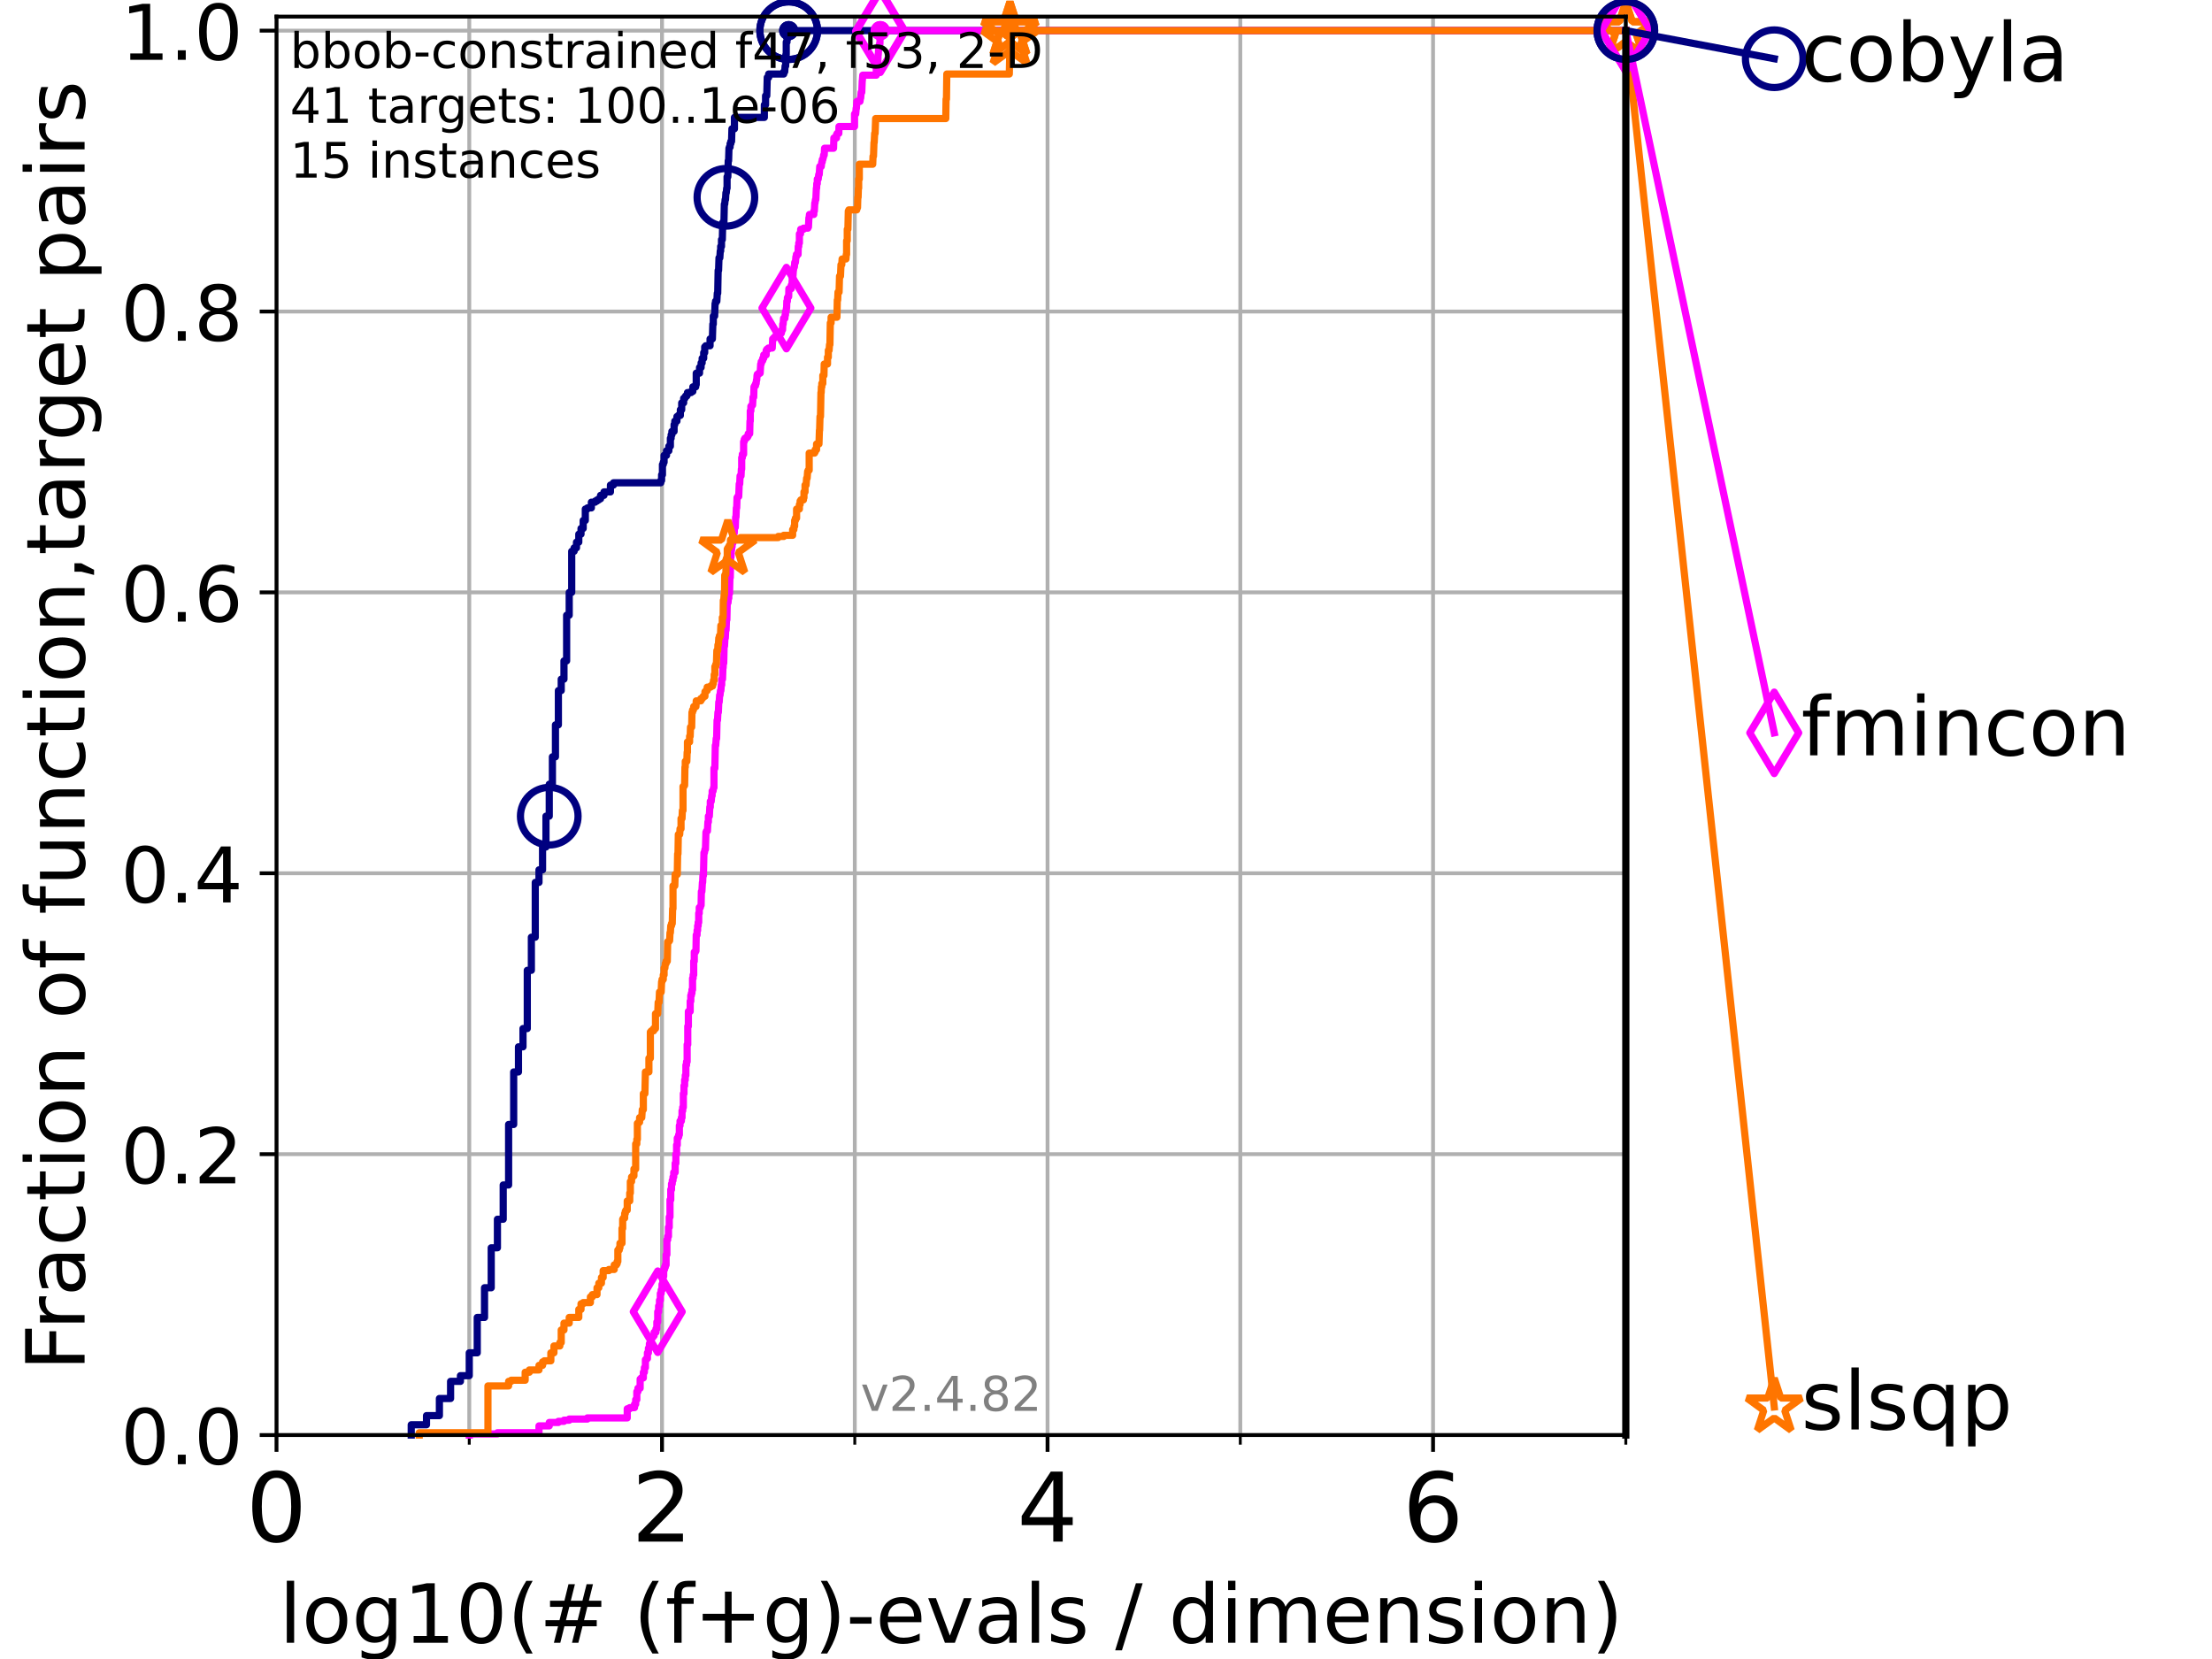 <?xml version="1.0" encoding="utf-8" standalone="no"?>
<!DOCTYPE svg PUBLIC "-//W3C//DTD SVG 1.1//EN"
  "http://www.w3.org/Graphics/SVG/1.1/DTD/svg11.dtd">
<!-- Created with matplotlib (https://matplotlib.org/) -->
<svg height="345.6pt" version="1.1" viewBox="0 0 460.8 345.6" width="460.8pt" xmlns="http://www.w3.org/2000/svg" xmlns:xlink="http://www.w3.org/1999/xlink">
 <defs>
  <style type="text/css">*{stroke-linecap:butt;stroke-linejoin:round;}</style>
 </defs>
 <g id="figure_1">
  <g id="patch_1">
   <path d="M 0 345.6 
L 460.8 345.6 
L 460.8 0 
L 0 0 
z
" style="fill:#ffffff;"/>
  </g>
  <g id="axes_1">
   <g id="patch_2">
    <path d="M 57.6 298.944 
L 338.688 298.944 
L 338.688 3.456 
L 57.6 3.456 
z
" style="fill:#ffffff;"/>
   </g>
   <g id="matplotlib.axis_1">
    <g id="xtick_1">
     <g id="line2d_1">
      <path clip-path="url(#p77e428f1da)" d="M 57.6 298.944 
L 57.6 3.456 
" style="fill:none;stroke:#b0b0b0;stroke-linecap:square;stroke-width:0.8;"/>
     </g>
     <g id="line2d_2">
      <defs>
       <path d="M 0 0 
L 0 3.5 
" id="ma4f5454092" style="stroke:#000000;stroke-width:0.8;"/>
      </defs>
      <g>
       <use style="stroke:#000000;stroke-width:0.8;" x="57.6" xlink:href="#ma4f5454092" y="298.944"/>
      </g>
     </g>
     <g id="text_1">
      <!-- 0 -->
      <g transform="translate(51.237 321.141)scale(0.2 -0.2)">
       <defs>
        <path d="M 31.781 66.406 
Q 24.172 66.406 20.328 58.906 
Q 16.5 51.422 16.5 36.375 
Q 16.5 21.391 20.328 13.891 
Q 24.172 6.391 31.781 6.391 
Q 39.453 6.391 43.281 13.891 
Q 47.125 21.391 47.125 36.375 
Q 47.125 51.422 43.281 58.906 
Q 39.453 66.406 31.781 66.406 
z
M 31.781 74.219 
Q 44.047 74.219 50.516 64.516 
Q 56.984 54.828 56.984 36.375 
Q 56.984 17.969 50.516 8.266 
Q 44.047 -1.422 31.781 -1.422 
Q 19.531 -1.422 13.062 8.266 
Q 6.594 17.969 6.594 36.375 
Q 6.594 54.828 13.062 64.516 
Q 19.531 74.219 31.781 74.219 
z
" id="DejaVuSans-48"/>
       </defs>
       <use xlink:href="#DejaVuSans-48"/>
      </g>
     </g>
    </g>
    <g id="xtick_2">
     <g id="line2d_3">
      <path clip-path="url(#p77e428f1da)" d="M 137.911 298.944 
L 137.911 3.456 
" style="fill:none;stroke:#b0b0b0;stroke-linecap:square;stroke-width:0.8;"/>
     </g>
     <g id="line2d_4">
      <g>
       <use style="stroke:#000000;stroke-width:0.8;" x="137.911" xlink:href="#ma4f5454092" y="298.944"/>
      </g>
     </g>
     <g id="text_2">
      <!-- 2 -->
      <g transform="translate(131.548 321.141)scale(0.2 -0.2)">
       <defs>
        <path d="M 19.188 8.297 
L 53.609 8.297 
L 53.609 0 
L 7.328 0 
L 7.328 8.297 
Q 12.938 14.109 22.625 23.891 
Q 32.328 33.688 34.812 36.531 
Q 39.547 41.844 41.422 45.531 
Q 43.312 49.219 43.312 52.781 
Q 43.312 58.594 39.234 62.25 
Q 35.156 65.922 28.609 65.922 
Q 23.969 65.922 18.812 64.312 
Q 13.672 62.703 7.812 59.422 
L 7.812 69.391 
Q 13.766 71.781 18.938 73 
Q 24.125 74.219 28.422 74.219 
Q 39.75 74.219 46.484 68.547 
Q 53.219 62.891 53.219 53.422 
Q 53.219 48.922 51.531 44.891 
Q 49.859 40.875 45.406 35.406 
Q 44.188 33.984 37.641 27.219 
Q 31.109 20.453 19.188 8.297 
z
" id="DejaVuSans-50"/>
       </defs>
       <use xlink:href="#DejaVuSans-50"/>
      </g>
     </g>
    </g>
    <g id="xtick_3">
     <g id="line2d_5">
      <path clip-path="url(#p77e428f1da)" d="M 218.222 298.944 
L 218.222 3.456 
" style="fill:none;stroke:#b0b0b0;stroke-linecap:square;stroke-width:0.8;"/>
     </g>
     <g id="line2d_6">
      <g>
       <use style="stroke:#000000;stroke-width:0.8;" x="218.222" xlink:href="#ma4f5454092" y="298.944"/>
      </g>
     </g>
     <g id="text_3">
      <!-- 4 -->
      <g transform="translate(211.859 321.141)scale(0.2 -0.2)">
       <defs>
        <path d="M 37.797 64.312 
L 12.891 25.391 
L 37.797 25.391 
z
M 35.203 72.906 
L 47.609 72.906 
L 47.609 25.391 
L 58.016 25.391 
L 58.016 17.188 
L 47.609 17.188 
L 47.609 0 
L 37.797 0 
L 37.797 17.188 
L 4.891 17.188 
L 4.891 26.703 
z
" id="DejaVuSans-52"/>
       </defs>
       <use xlink:href="#DejaVuSans-52"/>
      </g>
     </g>
    </g>
    <g id="xtick_4">
     <g id="line2d_7">
      <path clip-path="url(#p77e428f1da)" d="M 298.533 298.944 
L 298.533 3.456 
" style="fill:none;stroke:#b0b0b0;stroke-linecap:square;stroke-width:0.8;"/>
     </g>
     <g id="line2d_8">
      <g>
       <use style="stroke:#000000;stroke-width:0.8;" x="298.533" xlink:href="#ma4f5454092" y="298.944"/>
      </g>
     </g>
     <g id="text_4">
      <!-- 6 -->
      <g transform="translate(292.17 321.141)scale(0.2 -0.2)">
       <defs>
        <path d="M 33.016 40.375 
Q 26.375 40.375 22.484 35.828 
Q 18.609 31.297 18.609 23.391 
Q 18.609 15.531 22.484 10.953 
Q 26.375 6.391 33.016 6.391 
Q 39.656 6.391 43.531 10.953 
Q 47.406 15.531 47.406 23.391 
Q 47.406 31.297 43.531 35.828 
Q 39.656 40.375 33.016 40.375 
z
M 52.594 71.297 
L 52.594 62.312 
Q 48.875 64.062 45.094 64.984 
Q 41.312 65.922 37.594 65.922 
Q 27.828 65.922 22.672 59.328 
Q 17.531 52.734 16.797 39.406 
Q 19.672 43.656 24.016 45.922 
Q 28.375 48.188 33.594 48.188 
Q 44.578 48.188 50.953 41.516 
Q 57.328 34.859 57.328 23.391 
Q 57.328 12.156 50.688 5.359 
Q 44.047 -1.422 33.016 -1.422 
Q 20.359 -1.422 13.672 8.266 
Q 6.984 17.969 6.984 36.375 
Q 6.984 53.656 15.188 63.938 
Q 23.391 74.219 37.203 74.219 
Q 40.922 74.219 44.703 73.484 
Q 48.484 72.75 52.594 71.297 
z
" id="DejaVuSans-54"/>
       </defs>
       <use xlink:href="#DejaVuSans-54"/>
      </g>
     </g>
    </g>
    <g id="xtick_5">
     <g id="line2d_9">
      <path clip-path="url(#p77e428f1da)" d="M 97.755 298.944 
L 97.755 3.456 
" style="fill:none;stroke:#b0b0b0;stroke-linecap:square;stroke-width:0.8;"/>
     </g>
     <g id="line2d_10">
      <defs>
       <path d="M 0 0 
L 0 2 
" id="ma0c84e976c" style="stroke:#000000;stroke-width:0.6;"/>
      </defs>
      <g>
       <use style="stroke:#000000;stroke-width:0.6;" x="97.755" xlink:href="#ma0c84e976c" y="298.944"/>
      </g>
     </g>
    </g>
    <g id="xtick_6">
     <g id="line2d_11">
      <path clip-path="url(#p77e428f1da)" d="M 178.066 298.944 
L 178.066 3.456 
" style="fill:none;stroke:#b0b0b0;stroke-linecap:square;stroke-width:0.8;"/>
     </g>
     <g id="line2d_12">
      <g>
       <use style="stroke:#000000;stroke-width:0.6;" x="178.066" xlink:href="#ma0c84e976c" y="298.944"/>
      </g>
     </g>
    </g>
    <g id="xtick_7">
     <g id="line2d_13">
      <path clip-path="url(#p77e428f1da)" d="M 258.377 298.944 
L 258.377 3.456 
" style="fill:none;stroke:#b0b0b0;stroke-linecap:square;stroke-width:0.8;"/>
     </g>
     <g id="line2d_14">
      <g>
       <use style="stroke:#000000;stroke-width:0.6;" x="258.377" xlink:href="#ma0c84e976c" y="298.944"/>
      </g>
     </g>
    </g>
    <g id="xtick_8">
     <g id="line2d_15">
      <path clip-path="url(#p77e428f1da)" d="M 338.688 298.944 
L 338.688 3.456 
" style="fill:none;stroke:#b0b0b0;stroke-linecap:square;stroke-width:0.8;"/>
     </g>
     <g id="line2d_16">
      <g>
       <use style="stroke:#000000;stroke-width:0.6;" x="338.688" xlink:href="#ma0c84e976c" y="298.944"/>
      </g>
     </g>
    </g>
    <g id="text_5">
     <!-- log10(# (f+g)-evals / dimension) -->
     <g transform="translate(58.145 342.218)scale(0.17 -0.17)">
      <defs>
       <path d="M 9.422 75.984 
L 18.406 75.984 
L 18.406 0 
L 9.422 0 
z
" id="DejaVuSans-108"/>
       <path d="M 30.609 48.391 
Q 23.391 48.391 19.188 42.75 
Q 14.984 37.109 14.984 27.297 
Q 14.984 17.484 19.156 11.844 
Q 23.344 6.203 30.609 6.203 
Q 37.797 6.203 41.984 11.859 
Q 46.188 17.531 46.188 27.297 
Q 46.188 37.016 41.984 42.703 
Q 37.797 48.391 30.609 48.391 
z
M 30.609 56 
Q 42.328 56 49.016 48.375 
Q 55.719 40.766 55.719 27.297 
Q 55.719 13.875 49.016 6.219 
Q 42.328 -1.422 30.609 -1.422 
Q 18.844 -1.422 12.172 6.219 
Q 5.516 13.875 5.516 27.297 
Q 5.516 40.766 12.172 48.375 
Q 18.844 56 30.609 56 
z
" id="DejaVuSans-111"/>
       <path d="M 45.406 27.984 
Q 45.406 37.75 41.375 43.109 
Q 37.359 48.484 30.078 48.484 
Q 22.859 48.484 18.828 43.109 
Q 14.797 37.75 14.797 27.984 
Q 14.797 18.266 18.828 12.891 
Q 22.859 7.516 30.078 7.516 
Q 37.359 7.516 41.375 12.891 
Q 45.406 18.266 45.406 27.984 
z
M 54.391 6.781 
Q 54.391 -7.172 48.188 -13.984 
Q 42 -20.797 29.203 -20.797 
Q 24.469 -20.797 20.266 -20.094 
Q 16.062 -19.391 12.109 -17.922 
L 12.109 -9.188 
Q 16.062 -11.328 19.922 -12.344 
Q 23.781 -13.375 27.781 -13.375 
Q 36.625 -13.375 41.016 -8.766 
Q 45.406 -4.156 45.406 5.172 
L 45.406 9.625 
Q 42.625 4.781 38.281 2.391 
Q 33.938 0 27.875 0 
Q 17.828 0 11.672 7.656 
Q 5.516 15.328 5.516 27.984 
Q 5.516 40.672 11.672 48.328 
Q 17.828 56 27.875 56 
Q 33.938 56 38.281 53.609 
Q 42.625 51.219 45.406 46.391 
L 45.406 54.688 
L 54.391 54.688 
z
" id="DejaVuSans-103"/>
       <path d="M 12.406 8.297 
L 28.516 8.297 
L 28.516 63.922 
L 10.984 60.406 
L 10.984 69.391 
L 28.422 72.906 
L 38.281 72.906 
L 38.281 8.297 
L 54.391 8.297 
L 54.391 0 
L 12.406 0 
z
" id="DejaVuSans-49"/>
       <path d="M 31 75.875 
Q 24.469 64.656 21.281 53.656 
Q 18.109 42.672 18.109 31.391 
Q 18.109 20.125 21.312 9.062 
Q 24.516 -2 31 -13.188 
L 23.188 -13.188 
Q 15.875 -1.703 12.234 9.375 
Q 8.594 20.453 8.594 31.391 
Q 8.594 42.281 12.203 53.312 
Q 15.828 64.359 23.188 75.875 
z
" id="DejaVuSans-40"/>
       <path d="M 51.125 44 
L 36.922 44 
L 32.812 27.688 
L 47.125 27.688 
z
M 43.797 71.781 
L 38.719 51.516 
L 52.984 51.516 
L 58.109 71.781 
L 65.922 71.781 
L 60.891 51.516 
L 76.125 51.516 
L 76.125 44 
L 58.984 44 
L 54.984 27.688 
L 70.516 27.688 
L 70.516 20.219 
L 53.078 20.219 
L 48 0 
L 40.188 0 
L 45.219 20.219 
L 30.906 20.219 
L 25.875 0 
L 18.016 0 
L 23.094 20.219 
L 7.719 20.219 
L 7.719 27.688 
L 24.906 27.688 
L 29 44 
L 13.281 44 
L 13.281 51.516 
L 30.906 51.516 
L 35.891 71.781 
z
" id="DejaVuSans-35"/>
       <path id="DejaVuSans-32"/>
       <path d="M 37.109 75.984 
L 37.109 68.5 
L 28.516 68.5 
Q 23.688 68.5 21.797 66.547 
Q 19.922 64.594 19.922 59.516 
L 19.922 54.688 
L 34.719 54.688 
L 34.719 47.703 
L 19.922 47.703 
L 19.922 0 
L 10.891 0 
L 10.891 47.703 
L 2.297 47.703 
L 2.297 54.688 
L 10.891 54.688 
L 10.891 58.5 
Q 10.891 67.625 15.141 71.797 
Q 19.391 75.984 28.609 75.984 
z
" id="DejaVuSans-102"/>
       <path d="M 46 62.703 
L 46 35.5 
L 73.188 35.5 
L 73.188 27.203 
L 46 27.203 
L 46 0 
L 37.797 0 
L 37.797 27.203 
L 10.594 27.203 
L 10.594 35.5 
L 37.797 35.5 
L 37.797 62.703 
z
" id="DejaVuSans-43"/>
       <path d="M 8.016 75.875 
L 15.828 75.875 
Q 23.141 64.359 26.781 53.312 
Q 30.422 42.281 30.422 31.391 
Q 30.422 20.453 26.781 9.375 
Q 23.141 -1.703 15.828 -13.188 
L 8.016 -13.188 
Q 14.5 -2 17.703 9.062 
Q 20.906 20.125 20.906 31.391 
Q 20.906 42.672 17.703 53.656 
Q 14.5 64.656 8.016 75.875 
z
" id="DejaVuSans-41"/>
       <path d="M 4.891 31.391 
L 31.203 31.391 
L 31.203 23.391 
L 4.891 23.391 
z
" id="DejaVuSans-45"/>
       <path d="M 56.203 29.594 
L 56.203 25.203 
L 14.891 25.203 
Q 15.484 15.922 20.484 11.062 
Q 25.484 6.203 34.422 6.203 
Q 39.594 6.203 44.453 7.469 
Q 49.312 8.734 54.109 11.281 
L 54.109 2.781 
Q 49.266 0.734 44.188 -0.344 
Q 39.109 -1.422 33.891 -1.422 
Q 20.797 -1.422 13.156 6.188 
Q 5.516 13.812 5.516 26.812 
Q 5.516 40.234 12.766 48.109 
Q 20.016 56 32.328 56 
Q 43.359 56 49.781 48.891 
Q 56.203 41.797 56.203 29.594 
z
M 47.219 32.234 
Q 47.125 39.594 43.094 43.984 
Q 39.062 48.391 32.422 48.391 
Q 24.906 48.391 20.391 44.141 
Q 15.875 39.891 15.188 32.172 
z
" id="DejaVuSans-101"/>
       <path d="M 2.984 54.688 
L 12.5 54.688 
L 29.594 8.797 
L 46.688 54.688 
L 56.203 54.688 
L 35.688 0 
L 23.484 0 
z
" id="DejaVuSans-118"/>
       <path d="M 34.281 27.484 
Q 23.391 27.484 19.188 25 
Q 14.984 22.516 14.984 16.5 
Q 14.984 11.719 18.141 8.906 
Q 21.297 6.109 26.703 6.109 
Q 34.188 6.109 38.703 11.406 
Q 43.219 16.703 43.219 25.484 
L 43.219 27.484 
z
M 52.203 31.203 
L 52.203 0 
L 43.219 0 
L 43.219 8.297 
Q 40.141 3.328 35.547 0.953 
Q 30.953 -1.422 24.312 -1.422 
Q 15.922 -1.422 10.953 3.297 
Q 6 8.016 6 15.922 
Q 6 25.141 12.172 29.828 
Q 18.359 34.516 30.609 34.516 
L 43.219 34.516 
L 43.219 35.406 
Q 43.219 41.609 39.141 45 
Q 35.062 48.391 27.688 48.391 
Q 23 48.391 18.547 47.266 
Q 14.109 46.141 10.016 43.891 
L 10.016 52.203 
Q 14.938 54.109 19.578 55.047 
Q 24.219 56 28.609 56 
Q 40.484 56 46.344 49.844 
Q 52.203 43.703 52.203 31.203 
z
" id="DejaVuSans-97"/>
       <path d="M 44.281 53.078 
L 44.281 44.578 
Q 40.484 46.531 36.375 47.5 
Q 32.281 48.484 27.875 48.484 
Q 21.188 48.484 17.844 46.438 
Q 14.5 44.391 14.5 40.281 
Q 14.5 37.156 16.891 35.375 
Q 19.281 33.594 26.516 31.984 
L 29.594 31.297 
Q 39.156 29.25 43.188 25.516 
Q 47.219 21.781 47.219 15.094 
Q 47.219 7.469 41.188 3.016 
Q 35.156 -1.422 24.609 -1.422 
Q 20.219 -1.422 15.453 -0.562 
Q 10.688 0.297 5.422 2 
L 5.422 11.281 
Q 10.406 8.688 15.234 7.391 
Q 20.062 6.109 24.812 6.109 
Q 31.156 6.109 34.562 8.281 
Q 37.984 10.453 37.984 14.406 
Q 37.984 18.062 35.516 20.016 
Q 33.062 21.969 24.703 23.781 
L 21.578 24.516 
Q 13.234 26.266 9.516 29.906 
Q 5.812 33.547 5.812 39.891 
Q 5.812 47.609 11.281 51.797 
Q 16.75 56 26.812 56 
Q 31.781 56 36.172 55.266 
Q 40.578 54.547 44.281 53.078 
z
" id="DejaVuSans-115"/>
       <path d="M 25.391 72.906 
L 33.688 72.906 
L 8.297 -9.281 
L 0 -9.281 
z
" id="DejaVuSans-47"/>
       <path d="M 45.406 46.391 
L 45.406 75.984 
L 54.391 75.984 
L 54.391 0 
L 45.406 0 
L 45.406 8.203 
Q 42.578 3.328 38.25 0.953 
Q 33.938 -1.422 27.875 -1.422 
Q 17.969 -1.422 11.734 6.484 
Q 5.516 14.406 5.516 27.297 
Q 5.516 40.188 11.734 48.094 
Q 17.969 56 27.875 56 
Q 33.938 56 38.25 53.625 
Q 42.578 51.266 45.406 46.391 
z
M 14.797 27.297 
Q 14.797 17.391 18.875 11.75 
Q 22.953 6.109 30.078 6.109 
Q 37.203 6.109 41.297 11.75 
Q 45.406 17.391 45.406 27.297 
Q 45.406 37.203 41.297 42.844 
Q 37.203 48.484 30.078 48.484 
Q 22.953 48.484 18.875 42.844 
Q 14.797 37.203 14.797 27.297 
z
" id="DejaVuSans-100"/>
       <path d="M 9.422 54.688 
L 18.406 54.688 
L 18.406 0 
L 9.422 0 
z
M 9.422 75.984 
L 18.406 75.984 
L 18.406 64.594 
L 9.422 64.594 
z
" id="DejaVuSans-105"/>
       <path d="M 52 44.188 
Q 55.375 50.25 60.062 53.125 
Q 64.75 56 71.094 56 
Q 79.641 56 84.281 50.016 
Q 88.922 44.047 88.922 33.016 
L 88.922 0 
L 79.891 0 
L 79.891 32.719 
Q 79.891 40.578 77.094 44.375 
Q 74.312 48.188 68.609 48.188 
Q 61.625 48.188 57.562 43.547 
Q 53.516 38.922 53.516 30.906 
L 53.516 0 
L 44.484 0 
L 44.484 32.719 
Q 44.484 40.625 41.703 44.406 
Q 38.922 48.188 33.109 48.188 
Q 26.219 48.188 22.156 43.531 
Q 18.109 38.875 18.109 30.906 
L 18.109 0 
L 9.078 0 
L 9.078 54.688 
L 18.109 54.688 
L 18.109 46.188 
Q 21.188 51.219 25.484 53.609 
Q 29.781 56 35.688 56 
Q 41.656 56 45.828 52.969 
Q 50 49.953 52 44.188 
z
" id="DejaVuSans-109"/>
       <path d="M 54.891 33.016 
L 54.891 0 
L 45.906 0 
L 45.906 32.719 
Q 45.906 40.484 42.875 44.328 
Q 39.844 48.188 33.797 48.188 
Q 26.516 48.188 22.312 43.547 
Q 18.109 38.922 18.109 30.906 
L 18.109 0 
L 9.078 0 
L 9.078 54.688 
L 18.109 54.688 
L 18.109 46.188 
Q 21.344 51.125 25.703 53.562 
Q 30.078 56 35.797 56 
Q 45.219 56 50.047 50.172 
Q 54.891 44.344 54.891 33.016 
z
" id="DejaVuSans-110"/>
      </defs>
      <use xlink:href="#DejaVuSans-108"/>
      <use x="27.783" xlink:href="#DejaVuSans-111"/>
      <use x="88.965" xlink:href="#DejaVuSans-103"/>
      <use x="152.441" xlink:href="#DejaVuSans-49"/>
      <use x="216.064" xlink:href="#DejaVuSans-48"/>
      <use x="279.688" xlink:href="#DejaVuSans-40"/>
      <use x="318.701" xlink:href="#DejaVuSans-35"/>
      <use x="402.49" xlink:href="#DejaVuSans-32"/>
      <use x="434.277" xlink:href="#DejaVuSans-40"/>
      <use x="473.291" xlink:href="#DejaVuSans-102"/>
      <use x="508.496" xlink:href="#DejaVuSans-43"/>
      <use x="592.285" xlink:href="#DejaVuSans-103"/>
      <use x="655.762" xlink:href="#DejaVuSans-41"/>
      <use x="694.775" xlink:href="#DejaVuSans-45"/>
      <use x="730.859" xlink:href="#DejaVuSans-101"/>
      <use x="792.383" xlink:href="#DejaVuSans-118"/>
      <use x="851.562" xlink:href="#DejaVuSans-97"/>
      <use x="912.842" xlink:href="#DejaVuSans-108"/>
      <use x="940.625" xlink:href="#DejaVuSans-115"/>
      <use x="992.725" xlink:href="#DejaVuSans-32"/>
      <use x="1024.512" xlink:href="#DejaVuSans-47"/>
      <use x="1058.203" xlink:href="#DejaVuSans-32"/>
      <use x="1089.99" xlink:href="#DejaVuSans-100"/>
      <use x="1153.467" xlink:href="#DejaVuSans-105"/>
      <use x="1181.25" xlink:href="#DejaVuSans-109"/>
      <use x="1278.662" xlink:href="#DejaVuSans-101"/>
      <use x="1340.186" xlink:href="#DejaVuSans-110"/>
      <use x="1403.564" xlink:href="#DejaVuSans-115"/>
      <use x="1455.664" xlink:href="#DejaVuSans-105"/>
      <use x="1483.447" xlink:href="#DejaVuSans-111"/>
      <use x="1544.629" xlink:href="#DejaVuSans-110"/>
      <use x="1608.008" xlink:href="#DejaVuSans-41"/>
     </g>
    </g>
   </g>
   <g id="matplotlib.axis_2">
    <g id="ytick_1">
     <g id="line2d_17">
      <path clip-path="url(#p77e428f1da)" d="M 57.6 298.944 
L 338.688 298.944 
" style="fill:none;stroke:#b0b0b0;stroke-linecap:square;stroke-width:0.8;"/>
     </g>
     <g id="line2d_18">
      <defs>
       <path d="M 0 0 
L -3.5 0 
" id="ma4458311b5" style="stroke:#000000;stroke-width:0.8;"/>
      </defs>
      <g>
       <use style="stroke:#000000;stroke-width:0.8;" x="57.6" xlink:href="#ma4458311b5" y="298.944"/>
      </g>
     </g>
     <g id="text_6">
      <!-- 0.0 -->
      <g transform="translate(25.155 305.023)scale(0.16 -0.16)">
       <defs>
        <path d="M 10.688 12.406 
L 21 12.406 
L 21 0 
L 10.688 0 
z
" id="DejaVuSans-46"/>
       </defs>
       <use xlink:href="#DejaVuSans-48"/>
       <use x="63.623" xlink:href="#DejaVuSans-46"/>
       <use x="95.41" xlink:href="#DejaVuSans-48"/>
      </g>
     </g>
    </g>
    <g id="ytick_2">
     <g id="line2d_19">
      <path clip-path="url(#p77e428f1da)" d="M 57.6 240.432 
L 338.688 240.432 
" style="fill:none;stroke:#b0b0b0;stroke-linecap:square;stroke-width:0.8;"/>
     </g>
     <g id="line2d_20">
      <g>
       <use style="stroke:#000000;stroke-width:0.8;" x="57.6" xlink:href="#ma4458311b5" y="240.432"/>
      </g>
     </g>
     <g id="text_7">
      <!-- 0.2 -->
      <g transform="translate(25.155 246.51)scale(0.16 -0.16)">
       <use xlink:href="#DejaVuSans-48"/>
       <use x="63.623" xlink:href="#DejaVuSans-46"/>
       <use x="95.41" xlink:href="#DejaVuSans-50"/>
      </g>
     </g>
    </g>
    <g id="ytick_3">
     <g id="line2d_21">
      <path clip-path="url(#p77e428f1da)" d="M 57.6 181.919 
L 338.688 181.919 
" style="fill:none;stroke:#b0b0b0;stroke-linecap:square;stroke-width:0.8;"/>
     </g>
     <g id="line2d_22">
      <g>
       <use style="stroke:#000000;stroke-width:0.8;" x="57.6" xlink:href="#ma4458311b5" y="181.919"/>
      </g>
     </g>
     <g id="text_8">
      <!-- 0.4 -->
      <g transform="translate(25.155 187.998)scale(0.16 -0.16)">
       <use xlink:href="#DejaVuSans-48"/>
       <use x="63.623" xlink:href="#DejaVuSans-46"/>
       <use x="95.41" xlink:href="#DejaVuSans-52"/>
      </g>
     </g>
    </g>
    <g id="ytick_4">
     <g id="line2d_23">
      <path clip-path="url(#p77e428f1da)" d="M 57.6 123.407 
L 338.688 123.407 
" style="fill:none;stroke:#b0b0b0;stroke-linecap:square;stroke-width:0.8;"/>
     </g>
     <g id="line2d_24">
      <g>
       <use style="stroke:#000000;stroke-width:0.8;" x="57.6" xlink:href="#ma4458311b5" y="123.407"/>
      </g>
     </g>
     <g id="text_9">
      <!-- 0.6 -->
      <g transform="translate(25.155 129.485)scale(0.16 -0.16)">
       <use xlink:href="#DejaVuSans-48"/>
       <use x="63.623" xlink:href="#DejaVuSans-46"/>
       <use x="95.41" xlink:href="#DejaVuSans-54"/>
      </g>
     </g>
    </g>
    <g id="ytick_5">
     <g id="line2d_25">
      <path clip-path="url(#p77e428f1da)" d="M 57.6 64.894 
L 338.688 64.894 
" style="fill:none;stroke:#b0b0b0;stroke-linecap:square;stroke-width:0.8;"/>
     </g>
     <g id="line2d_26">
      <g>
       <use style="stroke:#000000;stroke-width:0.8;" x="57.6" xlink:href="#ma4458311b5" y="64.894"/>
      </g>
     </g>
     <g id="text_10">
      <!-- 0.8 -->
      <g transform="translate(25.155 70.973)scale(0.16 -0.16)">
       <defs>
        <path d="M 31.781 34.625 
Q 24.75 34.625 20.719 30.859 
Q 16.703 27.094 16.703 20.516 
Q 16.703 13.922 20.719 10.156 
Q 24.75 6.391 31.781 6.391 
Q 38.812 6.391 42.859 10.172 
Q 46.922 13.969 46.922 20.516 
Q 46.922 27.094 42.891 30.859 
Q 38.875 34.625 31.781 34.625 
z
M 21.922 38.812 
Q 15.578 40.375 12.031 44.719 
Q 8.5 49.078 8.5 55.328 
Q 8.5 64.062 14.719 69.141 
Q 20.953 74.219 31.781 74.219 
Q 42.672 74.219 48.875 69.141 
Q 55.078 64.062 55.078 55.328 
Q 55.078 49.078 51.531 44.719 
Q 48 40.375 41.703 38.812 
Q 48.828 37.156 52.797 32.312 
Q 56.781 27.484 56.781 20.516 
Q 56.781 9.906 50.312 4.234 
Q 43.844 -1.422 31.781 -1.422 
Q 19.734 -1.422 13.25 4.234 
Q 6.781 9.906 6.781 20.516 
Q 6.781 27.484 10.781 32.312 
Q 14.797 37.156 21.922 38.812 
z
M 18.312 54.391 
Q 18.312 48.734 21.844 45.562 
Q 25.391 42.391 31.781 42.391 
Q 38.141 42.391 41.719 45.562 
Q 45.312 48.734 45.312 54.391 
Q 45.312 60.062 41.719 63.234 
Q 38.141 66.406 31.781 66.406 
Q 25.391 66.406 21.844 63.234 
Q 18.312 60.062 18.312 54.391 
z
" id="DejaVuSans-56"/>
       </defs>
       <use xlink:href="#DejaVuSans-48"/>
       <use x="63.623" xlink:href="#DejaVuSans-46"/>
       <use x="95.41" xlink:href="#DejaVuSans-56"/>
      </g>
     </g>
    </g>
    <g id="ytick_6">
     <g id="line2d_27">
      <path clip-path="url(#p77e428f1da)" d="M 57.6 6.382 
L 338.688 6.382 
" style="fill:none;stroke:#b0b0b0;stroke-linecap:square;stroke-width:0.8;"/>
     </g>
     <g id="line2d_28">
      <g>
       <use style="stroke:#000000;stroke-width:0.8;" x="57.6" xlink:href="#ma4458311b5" y="6.382"/>
      </g>
     </g>
     <g id="text_11">
      <!-- 1.0 -->
      <g transform="translate(25.155 12.46)scale(0.16 -0.16)">
       <use xlink:href="#DejaVuSans-49"/>
       <use x="63.623" xlink:href="#DejaVuSans-46"/>
       <use x="95.41" xlink:href="#DejaVuSans-48"/>
      </g>
     </g>
    </g>
    <g id="text_12">
     <!-- Fraction of function,target pairs -->
     <g transform="translate(17.62 285.585)rotate(-90)scale(0.17 -0.17)">
      <defs>
       <path d="M 9.812 72.906 
L 51.703 72.906 
L 51.703 64.594 
L 19.672 64.594 
L 19.672 43.109 
L 48.578 43.109 
L 48.578 34.812 
L 19.672 34.812 
L 19.672 0 
L 9.812 0 
z
" id="DejaVuSans-70"/>
       <path d="M 41.109 46.297 
Q 39.594 47.172 37.812 47.578 
Q 36.031 48 33.891 48 
Q 26.266 48 22.188 43.047 
Q 18.109 38.094 18.109 28.812 
L 18.109 0 
L 9.078 0 
L 9.078 54.688 
L 18.109 54.688 
L 18.109 46.188 
Q 20.953 51.172 25.484 53.578 
Q 30.031 56 36.531 56 
Q 37.453 56 38.578 55.875 
Q 39.703 55.766 41.062 55.516 
z
" id="DejaVuSans-114"/>
       <path d="M 48.781 52.594 
L 48.781 44.188 
Q 44.969 46.297 41.141 47.344 
Q 37.312 48.391 33.406 48.391 
Q 24.656 48.391 19.812 42.844 
Q 14.984 37.312 14.984 27.297 
Q 14.984 17.281 19.812 11.734 
Q 24.656 6.203 33.406 6.203 
Q 37.312 6.203 41.141 7.25 
Q 44.969 8.297 48.781 10.406 
L 48.781 2.094 
Q 45.016 0.344 40.984 -0.531 
Q 36.969 -1.422 32.422 -1.422 
Q 20.062 -1.422 12.781 6.344 
Q 5.516 14.109 5.516 27.297 
Q 5.516 40.672 12.859 48.328 
Q 20.219 56 33.016 56 
Q 37.156 56 41.109 55.141 
Q 45.062 54.297 48.781 52.594 
z
" id="DejaVuSans-99"/>
       <path d="M 18.312 70.219 
L 18.312 54.688 
L 36.812 54.688 
L 36.812 47.703 
L 18.312 47.703 
L 18.312 18.016 
Q 18.312 11.328 20.141 9.422 
Q 21.969 7.516 27.594 7.516 
L 36.812 7.516 
L 36.812 0 
L 27.594 0 
Q 17.188 0 13.234 3.875 
Q 9.281 7.766 9.281 18.016 
L 9.281 47.703 
L 2.688 47.703 
L 2.688 54.688 
L 9.281 54.688 
L 9.281 70.219 
z
" id="DejaVuSans-116"/>
       <path d="M 8.5 21.578 
L 8.5 54.688 
L 17.484 54.688 
L 17.484 21.922 
Q 17.484 14.156 20.5 10.266 
Q 23.531 6.391 29.594 6.391 
Q 36.859 6.391 41.078 11.031 
Q 45.312 15.672 45.312 23.688 
L 45.312 54.688 
L 54.297 54.688 
L 54.297 0 
L 45.312 0 
L 45.312 8.406 
Q 42.047 3.422 37.719 1 
Q 33.406 -1.422 27.688 -1.422 
Q 18.266 -1.422 13.375 4.438 
Q 8.5 10.297 8.5 21.578 
z
M 31.109 56 
z
" id="DejaVuSans-117"/>
       <path d="M 11.719 12.406 
L 22.016 12.406 
L 22.016 4 
L 14.016 -11.625 
L 7.719 -11.625 
L 11.719 4 
z
" id="DejaVuSans-44"/>
       <path d="M 18.109 8.203 
L 18.109 -20.797 
L 9.078 -20.797 
L 9.078 54.688 
L 18.109 54.688 
L 18.109 46.391 
Q 20.953 51.266 25.266 53.625 
Q 29.594 56 35.594 56 
Q 45.562 56 51.781 48.094 
Q 58.016 40.188 58.016 27.297 
Q 58.016 14.406 51.781 6.484 
Q 45.562 -1.422 35.594 -1.422 
Q 29.594 -1.422 25.266 0.953 
Q 20.953 3.328 18.109 8.203 
z
M 48.688 27.297 
Q 48.688 37.203 44.609 42.844 
Q 40.531 48.484 33.406 48.484 
Q 26.266 48.484 22.188 42.844 
Q 18.109 37.203 18.109 27.297 
Q 18.109 17.391 22.188 11.75 
Q 26.266 6.109 33.406 6.109 
Q 40.531 6.109 44.609 11.75 
Q 48.688 17.391 48.688 27.297 
z
" id="DejaVuSans-112"/>
      </defs>
      <use xlink:href="#DejaVuSans-70"/>
      <use x="50.27" xlink:href="#DejaVuSans-114"/>
      <use x="91.383" xlink:href="#DejaVuSans-97"/>
      <use x="152.662" xlink:href="#DejaVuSans-99"/>
      <use x="207.643" xlink:href="#DejaVuSans-116"/>
      <use x="246.852" xlink:href="#DejaVuSans-105"/>
      <use x="274.635" xlink:href="#DejaVuSans-111"/>
      <use x="335.816" xlink:href="#DejaVuSans-110"/>
      <use x="399.195" xlink:href="#DejaVuSans-32"/>
      <use x="430.982" xlink:href="#DejaVuSans-111"/>
      <use x="492.164" xlink:href="#DejaVuSans-102"/>
      <use x="527.369" xlink:href="#DejaVuSans-32"/>
      <use x="559.156" xlink:href="#DejaVuSans-102"/>
      <use x="594.361" xlink:href="#DejaVuSans-117"/>
      <use x="657.74" xlink:href="#DejaVuSans-110"/>
      <use x="721.119" xlink:href="#DejaVuSans-99"/>
      <use x="776.1" xlink:href="#DejaVuSans-116"/>
      <use x="815.309" xlink:href="#DejaVuSans-105"/>
      <use x="843.092" xlink:href="#DejaVuSans-111"/>
      <use x="904.273" xlink:href="#DejaVuSans-110"/>
      <use x="967.652" xlink:href="#DejaVuSans-44"/>
      <use x="999.439" xlink:href="#DejaVuSans-116"/>
      <use x="1038.648" xlink:href="#DejaVuSans-97"/>
      <use x="1099.928" xlink:href="#DejaVuSans-114"/>
      <use x="1139.291" xlink:href="#DejaVuSans-103"/>
      <use x="1202.768" xlink:href="#DejaVuSans-101"/>
      <use x="1264.291" xlink:href="#DejaVuSans-116"/>
      <use x="1303.5" xlink:href="#DejaVuSans-32"/>
      <use x="1335.287" xlink:href="#DejaVuSans-112"/>
      <use x="1398.764" xlink:href="#DejaVuSans-97"/>
      <use x="1460.043" xlink:href="#DejaVuSans-105"/>
      <use x="1487.826" xlink:href="#DejaVuSans-114"/>
      <use x="1528.939" xlink:href="#DejaVuSans-115"/>
     </g>
    </g>
   </g>
   <g id="line2d_29">
    <defs>
     <path d="M 0 1.5 
C 0.398 1.5 0.779 1.342 1.061 1.061 
C 1.342 0.779 1.5 0.398 1.5 0 
C 1.5 -0.398 1.342 -0.779 1.061 -1.061 
C 0.779 -1.342 0.398 -1.5 0 -1.5 
C -0.398 -1.5 -0.779 -1.342 -1.061 -1.061 
C -1.342 -0.779 -1.5 -0.398 -1.5 0 
C -1.5 0.398 -1.342 0.779 -1.061 1.061 
C -0.779 1.342 -0.398 1.5 0 1.5 
z
" id="mf355b3c78b" style="stroke:#000080;"/>
    </defs>
    <g>
     <use style="fill:#000080;stroke:#000080;" x="164.295" xlink:href="#mf355b3c78b" y="6.382"/>
     <use style="fill:#000080;stroke:#000080;" x="164.295" xlink:href="#mf355b3c78b" y="6.382"/>
    </g>
   </g>
   <g id="line2d_30">
    <path d="M 85.667 298.944 
L 85.667 296.803 
L 88.847 296.803 
L 88.847 294.9 
L 91.535 294.9 
L 91.535 291.333 
L 93.864 291.333 
L 93.864 287.765 
L 95.918 287.765 
L 95.918 286.576 
L 97.755 286.576 
L 97.755 281.818 
L 99.418 281.818 
L 99.418 274.445 
L 100.935 274.445 
L 100.935 268.261 
L 102.331 268.261 
L 102.331 259.936 
L 103.623 259.936 
L 103.623 253.989 
L 104.826 253.989 
L 104.826 246.854 
L 105.952 246.854 
L 105.952 234.247 
L 107.009 234.247 
L 107.009 223.306 
L 108.006 223.306 
L 108.006 218.073 
L 108.949 218.073 
L 108.949 214.267 
L 109.843 214.267 
L 109.843 202.137 
L 110.694 202.137 
L 110.694 195.239 
L 111.506 195.239 
L 111.506 183.822 
L 112.281 183.822 
L 112.281 181.205 
L 113.023 181.205 
L 113.023 176.448 
L 113.735 176.448 
L 113.735 170.026 
L 114.419 170.026 
L 114.419 163.366 
L 115.077 163.366 
L 115.077 157.658 
L 115.711 157.658 
L 115.711 150.998 
L 116.323 150.998 
L 116.323 143.862 
L 116.914 143.862 
L 116.914 141.484 
L 117.486 141.484 
L 117.486 137.678 
L 118.04 137.678 
L 118.04 128.164 
L 118.577 128.164 
L 118.577 123.407 
L 119.097 123.407 
L 119.097 114.844 
L 119.603 114.844 
L 119.603 114.13 
L 120.094 114.13 
L 120.094 112.941 
L 120.572 112.941 
L 120.572 111.276 
L 121.037 111.276 
L 121.037 110.087 
L 121.49 110.087 
L 121.49 108.422 
L 121.931 108.422 
L 121.931 106.043 
L 122.362 106.043 
L 122.362 105.805 
L 123.193 105.805 
L 123.193 104.616 
L 123.985 104.616 
L 123.985 104.378 
L 124.369 104.378 
L 124.369 104.14 
L 124.744 104.14 
L 124.744 103.902 
L 125.111 103.902 
L 125.111 103.189 
L 125.823 103.189 
L 125.823 102.475 
L 127.165 102.475 
L 127.165 101.048 
L 127.799 101.048 
L 127.799 100.572 
L 137.647 100.572 
L 137.647 100.097 
L 137.823 100.097 
L 137.823 98.907 
L 137.998 98.907 
L 137.998 96.767 
L 138.171 96.767 
L 138.171 96.291 
L 138.341 96.291 
L 138.341 94.864 
L 138.845 94.864 
L 138.845 93.912 
L 139.334 93.912 
L 139.334 92.961 
L 139.652 92.961 
L 139.652 91.296 
L 139.809 91.296 
L 139.809 90.583 
L 139.965 90.583 
L 139.965 89.869 
L 140.424 89.869 
L 140.424 88.442 
L 140.574 88.442 
L 140.574 87.728 
L 141.018 87.728 
L 141.018 86.777 
L 141.307 86.777 
L 141.307 86.539 
L 141.732 86.539 
L 141.732 85.35 
L 142.01 85.35 
L 142.01 83.923 
L 142.419 83.923 
L 142.419 82.971 
L 142.686 82.971 
L 142.686 82.733 
L 142.818 82.733 
L 142.818 82.495 
L 143.08 82.495 
L 143.08 82.258 
L 143.209 82.258 
L 143.209 81.782 
L 143.965 81.782 
L 143.965 81.544 
L 144.33 81.544 
L 144.33 80.593 
L 144.924 80.593 
L 144.924 80.117 
L 145.04 80.117 
L 145.04 77.738 
L 145.722 77.738 
L 145.722 76.549 
L 146.053 76.549 
L 146.053 75.598 
L 146.27 75.598 
L 146.27 74.646 
L 146.591 74.646 
L 146.591 73.457 
L 146.802 73.457 
L 146.802 72.268 
L 147.01 72.268 
L 147.01 72.03 
L 147.918 72.03 
L 147.918 70.603 
L 148.402 70.603 
L 148.497 67.511 
L 148.592 67.511 
L 148.592 65.846 
L 148.873 65.846 
L 148.966 63.229 
L 149.058 63.229 
L 149.058 62.753 
L 149.332 62.753 
L 149.423 61.088 
L 149.513 61.088 
L 149.602 56.331 
L 149.691 56.331 
L 149.779 53.715 
L 149.955 53.715 
L 150.042 52.288 
L 150.129 52.288 
L 150.129 51.336 
L 150.301 51.336 
L 150.301 49.909 
L 150.472 49.909 
L 150.557 46.341 
L 150.808 46.341 
L 150.891 42.536 
L 150.974 42.536 
L 151.056 41.584 
L 151.138 41.584 
L 151.219 40.157 
L 151.301 40.157 
L 151.381 39.206 
L 151.462 39.206 
L 151.462 36.827 
L 151.621 36.827 
L 151.701 33.497 
L 151.779 33.497 
L 151.858 30.881 
L 151.936 30.881 
L 151.936 30.643 
L 152.092 30.643 
L 152.092 29.929 
L 152.246 29.929 
L 152.246 29.454 
L 152.398 29.454 
L 152.474 26.837 
L 152.996 26.837 
L 152.996 24.459 
L 159.227 24.459 
L 159.227 21.842 
L 159.482 21.842 
L 159.482 19.939 
L 159.733 19.939 
L 159.833 16.134 
L 160.128 16.134 
L 160.128 15.42 
L 163.267 15.42 
L 163.267 14.944 
L 163.469 14.944 
L 163.55 13.755 
L 163.67 13.755 
L 163.709 11.377 
L 163.789 11.377 
L 163.789 8.76 
L 163.946 8.76 
L 163.946 7.809 
L 164.295 7.809 
L 164.295 6.382 
L 338.688 6.382 
L 338.688 6.382 
" style="fill:none;stroke:#000080;stroke-linecap:square;stroke-width:1.5;"/>
   </g>
   <g id="line2d_31">
    <defs>
     <path d="M 0 6 
C 1.591 6 3.117 5.368 4.243 4.243 
C 5.368 3.117 6 1.591 6 0 
C 6 -1.591 5.368 -3.117 4.243 -4.243 
C 3.117 -5.368 1.591 -6 0 -6 
C -1.591 -6 -3.117 -5.368 -4.243 -4.243 
C -5.368 -3.117 -6 -1.591 -6 0 
C -6 1.591 -5.368 3.117 -4.243 4.243 
C -3.117 5.368 -1.591 6 0 6 
z
" id="m8cc907849a" style="stroke:#000080;stroke-width:1.5;"/>
    </defs>
    <g>
     <use style="fill-opacity:0;stroke:#000080;stroke-width:1.5;" x="114.419" xlink:href="#m8cc907849a" y="170.026"/>
     <use style="fill-opacity:0;stroke:#000080;stroke-width:1.5;" x="151.219" xlink:href="#m8cc907849a" y="41.109"/>
     <use style="fill-opacity:0;stroke:#000080;stroke-width:1.5;" x="164.295" xlink:href="#m8cc907849a" y="6.382"/>
     <use style="fill-opacity:0;stroke:#000080;stroke-width:1.5;" x="164.295" xlink:href="#m8cc907849a" y="6.382"/>
     <use style="fill-opacity:0;stroke:#000080;stroke-width:1.5;" x="338.688" xlink:href="#m8cc907849a" y="6.382"/>
    </g>
   </g>
   <g id="line2d_32">
    <path style="fill:none;stroke:#000080;stroke-linecap:square;stroke-width:1.5;"/>
    <g/>
   </g>
   <g id="line2d_33">
    <defs>
     <path d="M 0 1.5 
C 0.398 1.5 0.779 1.342 1.061 1.061 
C 1.342 0.779 1.5 0.398 1.5 0 
C 1.5 -0.398 1.342 -0.779 1.061 -1.061 
C 0.779 -1.342 0.398 -1.5 0 -1.5 
C -0.398 -1.5 -0.779 -1.342 -1.061 -1.061 
C -1.342 -0.779 -1.5 -0.398 -1.5 0 
C -1.5 0.398 -1.342 0.779 -1.061 1.061 
C -0.779 1.342 -0.398 1.5 0 1.5 
z
" id="maf72b1252d" style="stroke:#ff00ff;"/>
    </defs>
    <g>
     <use style="fill:#ff00ff;stroke:#ff00ff;" x="183.377" xlink:href="#maf72b1252d" y="6.382"/>
     <use style="fill:#ff00ff;stroke:#ff00ff;" x="183.377" xlink:href="#maf72b1252d" y="6.382"/>
    </g>
   </g>
   <g id="line2d_34">
    <path d="M 97.755 298.944 
L 97.755 298.706 
L 103.623 298.706 
L 103.623 298.468 
L 112.281 298.468 
L 112.281 297.041 
L 114.419 297.041 
L 114.419 296.328 
L 116.323 296.328 
L 116.323 296.09 
L 117.486 296.09 
L 117.486 295.852 
L 118.577 295.852 
L 118.577 295.614 
L 122.362 295.614 
L 122.362 295.376 
L 130.665 295.376 
L 130.665 293.473 
L 131.185 293.473 
L 131.185 293.235 
L 132.182 293.235 
L 132.182 292.522 
L 132.423 292.522 
L 132.423 291.57 
L 132.66 291.57 
L 132.66 289.905 
L 132.894 289.905 
L 132.894 289.192 
L 133.353 289.192 
L 133.353 287.289 
L 133.578 287.289 
L 133.578 287.051 
L 134.019 287.051 
L 134.019 285.862 
L 134.236 285.862 
L 134.236 284.911 
L 134.45 284.911 
L 134.45 283.246 
L 134.661 283.246 
L 134.661 283.008 
L 134.87 283.008 
L 134.87 281.818 
L 135.077 281.818 
L 135.077 280.867 
L 135.281 280.867 
L 135.281 279.916 
L 135.482 279.916 
L 135.482 278.964 
L 135.682 278.964 
L 135.682 278.726 
L 135.879 278.726 
L 135.879 278.488 
L 136.073 278.488 
L 136.073 278.251 
L 136.266 278.251 
L 136.266 277.537 
L 136.645 277.537 
L 136.645 276.823 
L 136.832 276.823 
L 136.832 275.396 
L 137.016 275.396 
L 137.016 273.256 
L 137.199 273.256 
L 137.199 272.066 
L 137.38 272.066 
L 137.38 270.877 
L 137.559 270.877 
L 137.559 269.45 
L 137.736 269.45 
L 137.736 268.736 
L 137.911 268.736 
L 137.911 267.547 
L 138.084 267.547 
L 138.084 265.882 
L 138.256 265.882 
L 138.256 264.455 
L 138.426 264.455 
L 138.426 263.979 
L 138.595 263.979 
L 138.595 263.504 
L 138.762 263.504 
L 138.762 261.363 
L 138.927 261.363 
L 138.927 258.271 
L 139.091 258.271 
L 139.091 257.557 
L 139.253 257.557 
L 139.253 255.654 
L 139.414 255.654 
L 139.414 253.514 
L 139.573 253.514 
L 139.573 249.946 
L 139.731 249.946 
L 139.731 247.805 
L 139.887 247.805 
L 139.887 246.616 
L 140.042 246.616 
L 140.042 245.902 
L 140.196 245.902 
L 140.196 245.189 
L 140.348 245.189 
L 140.348 244.237 
L 140.649 244.237 
L 140.649 242.334 
L 140.797 242.334 
L 140.797 240.432 
L 140.944 240.432 
L 140.944 238.529 
L 141.09 238.529 
L 141.09 237.102 
L 141.235 237.102 
L 141.235 236.864 
L 141.379 236.864 
L 141.379 236.388 
L 141.521 236.388 
L 141.521 234.485 
L 141.662 234.485 
L 141.662 233.534 
L 141.941 233.534 
L 141.941 232.82 
L 142.079 232.82 
L 142.079 231.393 
L 142.216 231.393 
L 142.216 230.679 
L 142.352 230.679 
L 142.352 227.825 
L 142.486 227.825 
L 142.486 226.16 
L 142.62 226.16 
L 142.62 224.971 
L 142.753 224.971 
L 142.753 224.019 
L 142.884 224.019 
L 142.884 221.879 
L 143.015 221.879 
L 143.015 221.165 
L 143.144 221.165 
L 143.144 217.597 
L 143.273 217.597 
L 143.273 213.792 
L 143.401 213.792 
L 143.401 210.7 
L 143.779 210.7 
L 143.779 208.559 
L 143.903 208.559 
L 143.903 207.37 
L 144.026 207.37 
L 144.026 206.894 
L 144.148 206.894 
L 144.148 206.18 
L 144.27 206.18 
L 144.27 203.802 
L 144.391 203.802 
L 144.391 203.088 
L 144.511 203.088 
L 144.511 200.234 
L 144.63 200.234 
L 144.63 198.331 
L 144.865 198.331 
L 144.865 198.093 
L 144.982 198.093 
L 145.04 194.763 
L 145.213 194.763 
L 145.213 193.812 
L 145.327 193.812 
L 145.327 192.86 
L 145.441 192.86 
L 145.441 192.147 
L 145.554 192.147 
L 145.554 190.244 
L 145.666 190.244 
L 145.666 189.055 
L 145.888 189.055 
L 145.998 188.579 
L 146.053 188.579 
L 146.107 185.725 
L 146.216 185.725 
L 146.324 183.822 
L 146.378 183.822 
L 146.431 182.395 
L 146.538 182.395 
L 146.644 177.638 
L 146.749 177.638 
L 146.854 176.924 
L 146.958 176.924 
L 147.062 173.356 
L 147.165 173.356 
L 147.165 173.118 
L 147.369 173.118 
L 147.47 171.216 
L 147.57 171.216 
L 147.57 170.026 
L 147.77 170.026 
L 147.868 168.123 
L 147.967 168.123 
L 147.967 166.934 
L 148.161 166.934 
L 148.258 165.745 
L 148.354 165.745 
L 148.354 164.793 
L 148.545 164.793 
L 148.639 164.08 
L 148.733 164.08 
L 148.733 160.036 
L 148.92 160.036 
L 149.012 155.279 
L 149.104 155.279 
L 149.196 153.852 
L 149.287 153.852 
L 149.378 150.046 
L 149.468 150.046 
L 149.557 148.381 
L 149.647 148.381 
L 149.735 146.241 
L 149.824 146.241 
L 149.911 144.814 
L 149.999 144.814 
L 150.086 143.862 
L 150.172 143.862 
L 150.258 142.673 
L 150.344 142.673 
L 150.344 141.484 
L 150.514 141.484 
L 150.599 139.105 
L 150.641 139.105 
L 150.683 138.154 
L 150.766 138.154 
L 150.85 134.586 
L 150.933 134.586 
L 151.015 132.921 
L 151.097 132.921 
L 151.179 131.256 
L 151.26 131.256 
L 151.341 129.115 
L 151.422 129.115 
L 151.502 125.547 
L 151.661 125.547 
L 151.74 124.596 
L 151.819 124.596 
L 151.819 123.644 
L 151.975 123.644 
L 152.053 120.314 
L 152.13 120.314 
L 152.207 116.033 
L 152.284 116.033 
L 152.36 114.606 
L 152.398 114.606 
L 152.436 113.892 
L 152.512 113.892 
L 152.512 113.179 
L 152.662 113.179 
L 152.737 111.752 
L 152.811 111.752 
L 152.885 111.038 
L 152.959 111.038 
L 152.996 109.849 
L 153.178 109.849 
L 153.251 107.708 
L 153.323 107.708 
L 153.395 105.805 
L 153.467 105.805 
L 153.538 103.665 
L 153.68 103.665 
L 153.68 103.427 
L 153.89 103.427 
L 153.995 100.81 
L 154.098 100.81 
L 154.167 99.145 
L 154.372 99.145 
L 154.44 97.718 
L 154.507 97.718 
L 154.507 95.34 
L 154.641 95.34 
L 154.641 94.626 
L 154.906 94.626 
L 154.906 92.01 
L 155.038 92.01 
L 155.038 91.534 
L 155.168 91.534 
L 155.168 91.296 
L 155.489 91.296 
L 155.489 91.058 
L 155.742 91.058 
L 155.742 90.82 
L 155.867 90.82 
L 155.867 90.345 
L 156.175 90.345 
L 156.236 87.728 
L 156.297 87.728 
L 156.297 85.588 
L 156.418 85.588 
L 156.418 84.636 
L 156.599 84.636 
L 156.599 84.398 
L 156.777 84.398 
L 156.865 82.733 
L 157.012 82.733 
L 157.07 80.593 
L 157.186 80.593 
L 157.186 80.355 
L 157.387 80.355 
L 157.415 79.879 
L 157.529 79.879 
L 157.585 79.165 
L 157.642 79.165 
L 157.698 78.214 
L 157.754 78.214 
L 157.754 77.976 
L 158.031 77.976 
L 158.031 77.738 
L 158.358 77.738 
L 158.466 75.835 
L 158.573 75.835 
L 158.573 75.36 
L 158.732 75.36 
L 158.732 75.122 
L 158.89 75.122 
L 158.89 74.646 
L 159.098 74.646 
L 159.098 73.933 
L 159.608 73.933 
L 159.608 72.981 
L 159.758 72.981 
L 159.758 72.743 
L 160.055 72.743 
L 160.055 72.505 
L 160.868 72.505 
L 160.961 70.603 
L 161.169 70.603 
L 161.169 70.365 
L 161.42 70.365 
L 161.42 70.127 
L 162.174 70.127 
L 162.174 69.889 
L 162.346 69.889 
L 162.346 69.413 
L 162.771 69.413 
L 162.834 68.938 
L 162.896 68.938 
L 162.896 68.7 
L 163.021 68.7 
L 163.062 67.511 
L 163.144 67.511 
L 163.226 66.321 
L 163.51 66.321 
L 163.55 65.608 
L 163.63 65.608 
L 163.63 64.894 
L 163.749 64.894 
L 163.828 64.181 
L 163.867 64.181 
L 163.907 62.753 
L 164.024 62.753 
L 164.024 62.04 
L 164.141 62.04 
L 164.141 61.802 
L 164.295 61.802 
L 164.334 60.137 
L 164.825 60.137 
L 164.825 59.423 
L 164.973 59.423 
L 165.047 57.996 
L 165.157 57.996 
L 165.266 56.331 
L 165.285 56.331 
L 165.393 55.618 
L 165.483 55.618 
L 165.555 54.666 
L 165.697 54.666 
L 165.803 53.477 
L 165.908 53.477 
L 165.908 53.001 
L 166.255 53.001 
L 166.289 51.336 
L 166.392 51.336 
L 166.392 50.623 
L 166.528 50.623 
L 166.528 48.72 
L 166.763 48.72 
L 166.796 47.768 
L 167.385 47.768 
L 167.385 47.531 
L 168.294 47.531 
L 168.294 47.293 
L 168.416 47.293 
L 168.506 45.39 
L 168.552 45.39 
L 168.627 44.676 
L 169.532 44.676 
L 169.532 43.963 
L 169.645 43.963 
L 169.73 42.298 
L 169.786 42.298 
L 169.87 41.584 
L 169.953 41.584 
L 170.064 39.206 
L 170.119 39.206 
L 170.147 38.254 
L 170.256 38.254 
L 170.256 37.303 
L 170.446 37.303 
L 170.554 36.351 
L 170.661 36.351 
L 170.767 34.686 
L 171.082 34.686 
L 171.186 33.735 
L 171.289 33.735 
L 171.289 33.259 
L 171.405 33.259 
L 171.494 32.784 
L 171.532 32.784 
L 171.57 32.308 
L 171.696 32.308 
L 171.771 30.881 
L 173.644 30.881 
L 173.711 28.74 
L 174.262 28.74 
L 174.262 28.026 
L 174.391 28.026 
L 174.391 27.789 
L 174.743 27.789 
L 174.775 26.361 
L 178.014 26.361 
L 178.014 23.745 
L 178.257 23.745 
L 178.36 22.556 
L 178.412 22.556 
L 178.497 21.129 
L 179.148 21.129 
L 179.246 20.415 
L 179.295 20.415 
L 179.392 19.226 
L 179.521 19.226 
L 179.617 16.847 
L 179.633 16.847 
L 179.728 15.658 
L 182.548 15.658 
L 182.548 13.755 
L 182.842 13.755 
L 182.921 11.377 
L 182.961 11.377 
L 183.04 10.187 
L 183.144 10.187 
L 183.183 9.236 
L 183.3 9.236 
L 183.377 6.382 
L 338.688 6.382 
L 338.688 6.382 
" style="fill:none;stroke:#ff00ff;stroke-linecap:square;stroke-width:1.5;"/>
   </g>
   <g id="line2d_35">
    <defs>
     <path d="M -0 8.485 
L 5.091 0 
L 0 -8.485 
L -5.091 -0 
z
" id="m2589448109" style="stroke:#ff00ff;stroke-linejoin:miter;stroke-width:1.5;"/>
    </defs>
    <g>
     <use style="fill-opacity:0;stroke:#ff00ff;stroke-linejoin:miter;stroke-width:1.5;" x="137.016" xlink:href="#m2589448109" y="273.256"/>
     <use style="fill-opacity:0;stroke:#ff00ff;stroke-linejoin:miter;stroke-width:1.5;" x="163.828" xlink:href="#m2589448109" y="64.181"/>
     <use style="fill-opacity:0;stroke:#ff00ff;stroke-linejoin:miter;stroke-width:1.5;" x="183.377" xlink:href="#m2589448109" y="6.619"/>
     <use style="fill-opacity:0;stroke:#ff00ff;stroke-linejoin:miter;stroke-width:1.5;" x="183.377" xlink:href="#m2589448109" y="6.382"/>
     <use style="fill-opacity:0;stroke:#ff00ff;stroke-linejoin:miter;stroke-width:1.5;" x="338.688" xlink:href="#m2589448109" y="6.382"/>
    </g>
   </g>
   <g id="line2d_36">
    <path style="fill:none;stroke:#ff00ff;stroke-linecap:square;stroke-width:1.5;"/>
    <g/>
   </g>
   <g id="line2d_37">
    <defs>
     <path d="M 0 1.5 
C 0.398 1.5 0.779 1.342 1.061 1.061 
C 1.342 0.779 1.5 0.398 1.5 0 
C 1.5 -0.398 1.342 -0.779 1.061 -1.061 
C 0.779 -1.342 0.398 -1.5 0 -1.5 
C -0.398 -1.5 -0.779 -1.342 -1.061 -1.061 
C -1.342 -0.779 -1.5 -0.398 -1.5 0 
C -1.5 0.398 -1.342 0.779 -1.061 1.061 
C -0.779 1.342 -0.398 1.5 0 1.5 
z
" id="m39bd44799e" style="stroke:#ff7500;"/>
    </defs>
    <g>
     <use style="fill:#ff7500;stroke:#ff7500;" x="210.391" xlink:href="#m39bd44799e" y="6.382"/>
     <use style="fill:#ff7500;stroke:#ff7500;" x="210.391" xlink:href="#m39bd44799e" y="6.382"/>
    </g>
   </g>
   <g id="line2d_38">
    <path d="M 87.33 298.944 
L 87.33 298.468 
L 101.647 298.468 
L 101.647 288.716 
L 105.952 288.716 
L 105.952 287.765 
L 106.489 287.765 
L 106.489 287.527 
L 109.402 287.527 
L 109.402 285.862 
L 110.274 285.862 
L 110.274 285.386 
L 112.281 285.386 
L 112.281 284.435 
L 113.023 284.435 
L 113.023 283.721 
L 113.383 283.721 
L 113.383 283.483 
L 114.751 283.483 
L 114.751 281.818 
L 115.397 281.818 
L 115.397 280.391 
L 116.621 280.391 
L 116.621 279.678 
L 116.914 279.678 
L 116.914 277.061 
L 117.486 277.061 
L 117.486 275.634 
L 118.577 275.634 
L 118.577 274.445 
L 120.572 274.445 
L 120.572 272.78 
L 121.037 272.78 
L 121.037 271.591 
L 121.49 271.591 
L 121.49 271.353 
L 122.989 271.353 
L 122.989 270.163 
L 123.394 270.163 
L 123.394 269.688 
L 124.369 269.688 
L 124.369 268.261 
L 124.744 268.261 
L 124.744 267.309 
L 125.292 267.309 
L 125.292 266.12 
L 125.648 266.12 
L 125.648 264.693 
L 126.839 264.693 
L 126.839 264.455 
L 127.954 264.455 
L 127.954 263.504 
L 128.411 263.504 
L 128.411 263.266 
L 128.561 263.266 
L 128.561 262.79 
L 128.709 262.79 
L 128.709 260.411 
L 129.002 260.411 
L 129.002 259.936 
L 129.147 259.936 
L 129.147 258.984 
L 129.574 258.984 
L 129.574 255.892 
L 129.714 255.892 
L 129.714 253.989 
L 129.853 253.989 
L 129.853 253.751 
L 130.128 253.751 
L 130.128 252.8 
L 130.264 252.8 
L 130.264 252.324 
L 130.398 252.324 
L 130.398 252.086 
L 130.665 252.086 
L 130.665 250.184 
L 131.185 250.184 
L 131.185 248.519 
L 131.313 248.519 
L 131.313 246.14 
L 131.566 246.14 
L 131.566 245.189 
L 131.815 245.189 
L 131.815 244.951 
L 132.06 244.951 
L 132.06 243.524 
L 132.423 243.524 
L 132.423 238.291 
L 132.66 238.291 
L 132.66 237.339 
L 132.777 237.339 
L 132.777 234.009 
L 133.01 234.009 
L 133.01 233.772 
L 133.239 233.772 
L 133.239 232.82 
L 133.689 232.82 
L 133.8 231.155 
L 134.019 231.155 
L 134.019 227.825 
L 134.343 227.825 
L 134.45 223.306 
L 135.179 223.306 
L 135.179 220.452 
L 135.482 220.452 
L 135.482 214.981 
L 135.682 214.981 
L 135.682 214.743 
L 136.17 214.743 
L 136.17 214.267 
L 136.551 214.267 
L 136.551 211.175 
L 137.016 211.175 
L 137.108 208.797 
L 137.29 208.797 
L 137.38 206.656 
L 137.736 206.656 
L 137.823 204.515 
L 137.911 204.515 
L 137.911 204.04 
L 138.171 204.04 
L 138.171 203.088 
L 138.341 203.088 
L 138.341 201.661 
L 138.511 201.661 
L 138.595 200.71 
L 138.762 200.71 
L 138.762 200.234 
L 139.009 200.234 
L 139.091 196.19 
L 139.334 196.19 
L 139.334 195.953 
L 139.494 195.953 
L 139.573 194.288 
L 139.652 194.288 
L 139.731 192.86 
L 139.887 192.86 
L 139.887 192.385 
L 140.042 192.385 
L 140.119 189.293 
L 140.196 189.293 
L 140.196 184.535 
L 140.574 184.535 
L 140.649 182.157 
L 141.09 182.157 
L 141.163 177.876 
L 141.235 177.876 
L 141.307 173.832 
L 141.592 173.832 
L 141.662 172.643 
L 141.872 172.643 
L 141.872 170.502 
L 142.079 170.502 
L 142.148 168.837 
L 142.284 168.837 
L 142.284 163.842 
L 142.486 163.842 
L 142.486 163.604 
L 142.62 163.604 
L 142.686 159.798 
L 142.753 159.798 
L 142.753 158.609 
L 143.08 158.609 
L 143.144 156.706 
L 143.209 156.706 
L 143.209 154.566 
L 143.654 154.566 
L 143.654 153.376 
L 143.779 153.376 
L 143.841 151.474 
L 144.087 151.474 
L 144.148 148.381 
L 144.27 148.381 
L 144.27 147.906 
L 144.451 147.906 
L 144.511 147.192 
L 144.982 147.192 
L 145.04 146.003 
L 145.998 146.003 
L 145.998 145.527 
L 146.324 145.527 
L 146.324 145.289 
L 146.485 145.289 
L 146.485 145.051 
L 146.854 145.051 
L 146.854 144.1 
L 147.062 144.1 
L 147.062 143.862 
L 147.318 143.862 
L 147.318 143.149 
L 148.015 143.149 
L 148.015 142.911 
L 148.45 142.911 
L 148.45 142.435 
L 148.592 142.435 
L 148.639 141.721 
L 148.78 141.721 
L 148.78 140.532 
L 148.92 140.532 
L 148.92 138.867 
L 149.104 138.867 
L 149.104 138.391 
L 149.241 138.391 
L 149.332 135.537 
L 149.513 135.537 
L 149.557 134.348 
L 149.647 134.348 
L 149.735 132.921 
L 149.868 132.921 
L 149.868 132.445 
L 150.086 132.445 
L 150.172 130.304 
L 150.472 130.304 
L 150.472 128.639 
L 150.641 128.639 
L 150.683 125.072 
L 150.766 125.072 
L 150.85 123.882 
L 150.933 123.882 
L 150.974 119.839 
L 151.097 119.839 
L 151.097 119.601 
L 151.219 119.601 
L 151.26 116.509 
L 151.341 116.509 
L 151.341 116.271 
L 151.502 116.271 
L 151.502 114.368 
L 151.621 114.368 
L 151.621 114.13 
L 151.897 114.13 
L 151.897 113.654 
L 152.169 113.654 
L 152.169 112.465 
L 152.436 112.465 
L 152.436 112.227 
L 154.27 112.227 
L 154.27 111.99 
L 162.109 111.99 
L 162.109 111.752 
L 163.267 111.752 
L 163.267 111.514 
L 165.12 111.514 
L 165.12 110.325 
L 165.375 110.325 
L 165.411 109.611 
L 165.537 109.611 
L 165.537 108.422 
L 165.697 108.422 
L 165.697 107.946 
L 165.943 107.946 
L 165.943 106.043 
L 166.528 106.043 
L 166.528 105.092 
L 166.679 105.092 
L 166.679 104.378 
L 166.829 104.378 
L 166.829 104.14 
L 167.369 104.14 
L 167.369 103.665 
L 167.481 103.665 
L 167.481 102.475 
L 167.704 102.475 
L 167.704 101.048 
L 167.923 101.048 
L 168.032 99.621 
L 168.141 99.621 
L 168.248 98.194 
L 168.355 98.194 
L 168.355 97.956 
L 168.567 97.956 
L 168.567 94.388 
L 169.687 94.388 
L 169.687 94.15 
L 169.814 94.15 
L 169.814 93.675 
L 170.105 93.675 
L 170.105 92.485 
L 170.607 92.485 
L 170.701 89.631 
L 170.741 89.631 
L 170.82 86.777 
L 170.925 86.777 
L 171.017 81.782 
L 171.069 81.782 
L 171.108 80.593 
L 171.199 80.593 
L 171.199 79.879 
L 171.405 79.879 
L 171.405 78.214 
L 171.646 78.214 
L 171.696 75.835 
L 172.386 75.835 
L 172.386 74.408 
L 172.554 74.408 
L 172.554 72.981 
L 172.721 72.981 
L 172.803 71.792 
L 172.886 71.792 
L 172.968 67.273 
L 173.131 67.273 
L 173.131 66.083 
L 174.348 66.083 
L 174.424 62.516 
L 174.499 62.516 
L 174.574 60.851 
L 174.796 60.851 
L 174.89 57.521 
L 175.088 57.521 
L 175.191 55.142 
L 175.355 55.142 
L 175.426 53.953 
L 176.229 53.953 
L 176.297 53.001 
L 176.364 53.001 
L 176.364 50.147 
L 176.498 50.147 
L 176.498 47.768 
L 176.631 47.768 
L 176.716 43.963 
L 176.829 43.963 
L 176.829 43.725 
L 178.471 43.725 
L 178.548 43.249 
L 178.641 43.249 
L 178.7 41.109 
L 178.759 41.109 
L 178.817 39.206 
L 178.876 39.206 
L 178.876 37.303 
L 179.008 37.303 
L 179.008 34.211 
L 181.804 34.211 
L 181.867 32.546 
L 181.965 32.546 
L 182.062 29.691 
L 182.111 29.691 
L 182.207 27.789 
L 182.303 27.789 
L 182.412 24.697 
L 197.024 24.697 
L 197.085 20.653 
L 197.167 20.653 
L 197.237 15.42 
L 210.259 15.42 
L 210.368 10.187 
L 210.372 10.187 
L 210.391 6.382 
L 338.688 6.382 
L 338.688 6.382 
" style="fill:none;stroke:#ff7500;stroke-linecap:square;stroke-width:1.5;"/>
   </g>
   <g id="line2d_39">
    <defs>
     <path d="M 0 -6 
L -1.347 -1.854 
L -5.706 -1.854 
L -2.18 0.708 
L -3.527 4.854 
L -0 2.292 
L 3.527 4.854 
L 2.18 0.708 
L 5.706 -1.854 
L 1.347 -1.854 
z
" id="m67fde6974d" style="stroke:#ff7500;stroke-linejoin:bevel;stroke-width:1.5;"/>
    </defs>
    <g>
     <use style="fill-opacity:0;stroke:#ff7500;stroke-linejoin:bevel;stroke-width:1.5;" x="151.621" xlink:href="#m67fde6974d" y="114.368"/>
     <use style="fill-opacity:0;stroke:#ff7500;stroke-linejoin:bevel;stroke-width:1.5;" x="210.391" xlink:href="#m67fde6974d" y="8.284"/>
     <use style="fill-opacity:0;stroke:#ff7500;stroke-linejoin:bevel;stroke-width:1.5;" x="210.391" xlink:href="#m67fde6974d" y="6.382"/>
     <use style="fill-opacity:0;stroke:#ff7500;stroke-linejoin:bevel;stroke-width:1.5;" x="210.391" xlink:href="#m67fde6974d" y="6.382"/>
     <use style="fill-opacity:0;stroke:#ff7500;stroke-linejoin:bevel;stroke-width:1.5;" x="338.688" xlink:href="#m67fde6974d" y="6.382"/>
    </g>
   </g>
   <g id="line2d_40">
    <path style="fill:none;stroke:#ff7500;stroke-linecap:square;stroke-width:1.5;"/>
    <g/>
   </g>
   <g id="line2d_41">
    <path d="M 338.688 6.382 
L 369.608 293.093 
" style="fill:none;stroke:#ff7500;stroke-linecap:square;stroke-width:1.5;"/>
    <g>
     <use style="fill-opacity:0;stroke:#ff7500;stroke-linejoin:bevel;stroke-width:1.5;" x="338.688" xlink:href="#m67fde6974d" y="6.382"/>
     <use style="fill-opacity:0;stroke:#ff7500;stroke-linejoin:bevel;stroke-width:1.5;" x="369.608" xlink:href="#m67fde6974d" y="293.093"/>
    </g>
   </g>
   <g id="line2d_42">
    <path d="M 338.688 6.382 
L 369.608 152.663 
" style="fill:none;stroke:#ff00ff;stroke-linecap:square;stroke-width:1.5;"/>
    <g>
     <use style="fill-opacity:0;stroke:#ff00ff;stroke-linejoin:miter;stroke-width:1.5;" x="338.688" xlink:href="#m2589448109" y="6.382"/>
     <use style="fill-opacity:0;stroke:#ff00ff;stroke-linejoin:miter;stroke-width:1.5;" x="369.608" xlink:href="#m2589448109" y="152.663"/>
    </g>
   </g>
   <g id="line2d_43">
    <path d="M 338.688 6.382 
L 369.608 12.233 
" style="fill:none;stroke:#000080;stroke-linecap:square;stroke-width:1.5;"/>
    <g>
     <use style="fill-opacity:0;stroke:#000080;stroke-width:1.5;" x="338.688" xlink:href="#m8cc907849a" y="6.382"/>
     <use style="fill-opacity:0;stroke:#000080;stroke-width:1.5;" x="369.608" xlink:href="#m8cc907849a" y="12.233"/>
    </g>
   </g>
   <g id="line2d_44">
    <path d="M 338.688 298.944 
L 338.688 6.382 
" style="fill:none;stroke:#000000;stroke-linecap:square;stroke-width:1.5;"/>
   </g>
   <g id="patch_3">
    <path d="M 57.6 298.944 
L 57.6 3.456 
" style="fill:none;stroke:#000000;stroke-linecap:square;stroke-linejoin:miter;stroke-width:0.8;"/>
   </g>
   <g id="patch_4">
    <path d="M 338.688 298.944 
L 338.688 3.456 
" style="fill:none;stroke:#000000;stroke-linecap:square;stroke-linejoin:miter;stroke-width:0.8;"/>
   </g>
   <g id="patch_5">
    <path d="M 57.6 298.944 
L 338.688 298.944 
" style="fill:none;stroke:#000000;stroke-linecap:square;stroke-linejoin:miter;stroke-width:0.8;"/>
   </g>
   <g id="patch_6">
    <path d="M 57.6 3.456 
L 338.688 3.456 
" style="fill:none;stroke:#000000;stroke-linecap:square;stroke-linejoin:miter;stroke-width:0.8;"/>
   </g>
   <g id="text_13">
    <!-- slsqp -->
    <g transform="translate(375.229 297.784)scale(0.17 -0.17)">
     <defs>
      <path d="M 14.797 27.297 
Q 14.797 17.391 18.875 11.75 
Q 22.953 6.109 30.078 6.109 
Q 37.203 6.109 41.297 11.75 
Q 45.406 17.391 45.406 27.297 
Q 45.406 37.203 41.297 42.844 
Q 37.203 48.484 30.078 48.484 
Q 22.953 48.484 18.875 42.844 
Q 14.797 37.203 14.797 27.297 
z
M 45.406 8.203 
Q 42.578 3.328 38.25 0.953 
Q 33.938 -1.422 27.875 -1.422 
Q 17.969 -1.422 11.734 6.484 
Q 5.516 14.406 5.516 27.297 
Q 5.516 40.188 11.734 48.094 
Q 17.969 56 27.875 56 
Q 33.938 56 38.25 53.625 
Q 42.578 51.266 45.406 46.391 
L 45.406 54.688 
L 54.391 54.688 
L 54.391 -20.797 
L 45.406 -20.797 
z
" id="DejaVuSans-113"/>
     </defs>
     <use xlink:href="#DejaVuSans-115"/>
     <use x="52.1" xlink:href="#DejaVuSans-108"/>
     <use x="79.883" xlink:href="#DejaVuSans-115"/>
     <use x="131.982" xlink:href="#DejaVuSans-113"/>
     <use x="195.459" xlink:href="#DejaVuSans-112"/>
    </g>
   </g>
   <g id="text_14">
    <!-- fmincon -->
    <g transform="translate(375.229 157.354)scale(0.17 -0.17)">
     <use xlink:href="#DejaVuSans-102"/>
     <use x="35.205" xlink:href="#DejaVuSans-109"/>
     <use x="132.617" xlink:href="#DejaVuSans-105"/>
     <use x="160.4" xlink:href="#DejaVuSans-110"/>
     <use x="223.779" xlink:href="#DejaVuSans-99"/>
     <use x="278.76" xlink:href="#DejaVuSans-111"/>
     <use x="339.941" xlink:href="#DejaVuSans-110"/>
    </g>
   </g>
   <g id="text_15">
    <!-- cobyla -->
    <g transform="translate(375.229 16.924)scale(0.17 -0.17)">
     <defs>
      <path d="M 48.688 27.297 
Q 48.688 37.203 44.609 42.844 
Q 40.531 48.484 33.406 48.484 
Q 26.266 48.484 22.188 42.844 
Q 18.109 37.203 18.109 27.297 
Q 18.109 17.391 22.188 11.75 
Q 26.266 6.109 33.406 6.109 
Q 40.531 6.109 44.609 11.75 
Q 48.688 17.391 48.688 27.297 
z
M 18.109 46.391 
Q 20.953 51.266 25.266 53.625 
Q 29.594 56 35.594 56 
Q 45.562 56 51.781 48.094 
Q 58.016 40.188 58.016 27.297 
Q 58.016 14.406 51.781 6.484 
Q 45.562 -1.422 35.594 -1.422 
Q 29.594 -1.422 25.266 0.953 
Q 20.953 3.328 18.109 8.203 
L 18.109 0 
L 9.078 0 
L 9.078 75.984 
L 18.109 75.984 
z
" id="DejaVuSans-98"/>
      <path d="M 32.172 -5.078 
Q 28.375 -14.844 24.75 -17.812 
Q 21.141 -20.797 15.094 -20.797 
L 7.906 -20.797 
L 7.906 -13.281 
L 13.188 -13.281 
Q 16.891 -13.281 18.938 -11.516 
Q 21 -9.766 23.484 -3.219 
L 25.094 0.875 
L 2.984 54.688 
L 12.5 54.688 
L 29.594 11.922 
L 46.688 54.688 
L 56.203 54.688 
z
" id="DejaVuSans-121"/>
     </defs>
     <use xlink:href="#DejaVuSans-99"/>
     <use x="54.98" xlink:href="#DejaVuSans-111"/>
     <use x="116.162" xlink:href="#DejaVuSans-98"/>
     <use x="179.639" xlink:href="#DejaVuSans-121"/>
     <use x="238.818" xlink:href="#DejaVuSans-108"/>
     <use x="266.602" xlink:href="#DejaVuSans-97"/>
    </g>
   </g>
   <g id="text_16">
    <!-- bbob-constrained f47, f53, 2-D -->
    <g transform="translate(60.411 14.161)scale(0.102 -0.102)">
     <defs>
      <path d="M 8.203 72.906 
L 55.078 72.906 
L 55.078 68.703 
L 28.609 0 
L 18.312 0 
L 43.219 64.594 
L 8.203 64.594 
z
" id="DejaVuSans-55"/>
      <path d="M 10.797 72.906 
L 49.516 72.906 
L 49.516 64.594 
L 19.828 64.594 
L 19.828 46.734 
Q 21.969 47.469 24.109 47.828 
Q 26.266 48.188 28.422 48.188 
Q 40.625 48.188 47.75 41.5 
Q 54.891 34.812 54.891 23.391 
Q 54.891 11.625 47.562 5.094 
Q 40.234 -1.422 26.906 -1.422 
Q 22.312 -1.422 17.547 -0.641 
Q 12.797 0.141 7.719 1.703 
L 7.719 11.625 
Q 12.109 9.234 16.797 8.062 
Q 21.484 6.891 26.703 6.891 
Q 35.156 6.891 40.078 11.328 
Q 45.016 15.766 45.016 23.391 
Q 45.016 31 40.078 35.438 
Q 35.156 39.891 26.703 39.891 
Q 22.75 39.891 18.812 39.016 
Q 14.891 38.141 10.797 36.281 
z
" id="DejaVuSans-53"/>
      <path d="M 40.578 39.312 
Q 47.656 37.797 51.625 33 
Q 55.609 28.219 55.609 21.188 
Q 55.609 10.406 48.188 4.484 
Q 40.766 -1.422 27.094 -1.422 
Q 22.516 -1.422 17.656 -0.516 
Q 12.797 0.391 7.625 2.203 
L 7.625 11.719 
Q 11.719 9.328 16.594 8.109 
Q 21.484 6.891 26.812 6.891 
Q 36.078 6.891 40.938 10.547 
Q 45.797 14.203 45.797 21.188 
Q 45.797 27.641 41.281 31.266 
Q 36.766 34.906 28.719 34.906 
L 20.219 34.906 
L 20.219 43.016 
L 29.109 43.016 
Q 36.375 43.016 40.234 45.922 
Q 44.094 48.828 44.094 54.297 
Q 44.094 59.906 40.109 62.906 
Q 36.141 65.922 28.719 65.922 
Q 24.656 65.922 20.016 65.031 
Q 15.375 64.156 9.812 62.312 
L 9.812 71.094 
Q 15.438 72.656 20.344 73.438 
Q 25.25 74.219 29.594 74.219 
Q 40.828 74.219 47.359 69.109 
Q 53.906 64.016 53.906 55.328 
Q 53.906 49.266 50.438 45.094 
Q 46.969 40.922 40.578 39.312 
z
" id="DejaVuSans-51"/>
      <path d="M 19.672 64.797 
L 19.672 8.109 
L 31.594 8.109 
Q 46.688 8.109 53.688 14.938 
Q 60.688 21.781 60.688 36.531 
Q 60.688 51.172 53.688 57.984 
Q 46.688 64.797 31.594 64.797 
z
M 9.812 72.906 
L 30.078 72.906 
Q 51.266 72.906 61.172 64.094 
Q 71.094 55.281 71.094 36.531 
Q 71.094 17.672 61.125 8.828 
Q 51.172 0 30.078 0 
L 9.812 0 
z
" id="DejaVuSans-68"/>
     </defs>
     <use xlink:href="#DejaVuSans-98"/>
     <use x="63.477" xlink:href="#DejaVuSans-98"/>
     <use x="126.953" xlink:href="#DejaVuSans-111"/>
     <use x="188.135" xlink:href="#DejaVuSans-98"/>
     <use x="251.611" xlink:href="#DejaVuSans-45"/>
     <use x="287.695" xlink:href="#DejaVuSans-99"/>
     <use x="342.676" xlink:href="#DejaVuSans-111"/>
     <use x="403.857" xlink:href="#DejaVuSans-110"/>
     <use x="467.236" xlink:href="#DejaVuSans-115"/>
     <use x="519.336" xlink:href="#DejaVuSans-116"/>
     <use x="558.545" xlink:href="#DejaVuSans-114"/>
     <use x="599.658" xlink:href="#DejaVuSans-97"/>
     <use x="660.938" xlink:href="#DejaVuSans-105"/>
     <use x="688.721" xlink:href="#DejaVuSans-110"/>
     <use x="752.1" xlink:href="#DejaVuSans-101"/>
     <use x="813.623" xlink:href="#DejaVuSans-100"/>
     <use x="877.1" xlink:href="#DejaVuSans-32"/>
     <use x="908.887" xlink:href="#DejaVuSans-102"/>
     <use x="944.092" xlink:href="#DejaVuSans-52"/>
     <use x="1007.715" xlink:href="#DejaVuSans-55"/>
     <use x="1071.338" xlink:href="#DejaVuSans-44"/>
     <use x="1103.125" xlink:href="#DejaVuSans-32"/>
     <use x="1134.912" xlink:href="#DejaVuSans-102"/>
     <use x="1170.117" xlink:href="#DejaVuSans-53"/>
     <use x="1233.74" xlink:href="#DejaVuSans-51"/>
     <use x="1297.363" xlink:href="#DejaVuSans-44"/>
     <use x="1329.15" xlink:href="#DejaVuSans-32"/>
     <use x="1360.938" xlink:href="#DejaVuSans-50"/>
     <use x="1424.561" xlink:href="#DejaVuSans-45"/>
     <use x="1460.645" xlink:href="#DejaVuSans-68"/>
    </g>
    <!-- 41 targets: 100..1e-06 -->
    <g transform="translate(60.411 25.583)scale(0.102 -0.102)">
     <defs>
      <path d="M 11.719 12.406 
L 22.016 12.406 
L 22.016 0 
L 11.719 0 
z
M 11.719 51.703 
L 22.016 51.703 
L 22.016 39.312 
L 11.719 39.312 
z
" id="DejaVuSans-58"/>
     </defs>
     <use xlink:href="#DejaVuSans-52"/>
     <use x="63.623" xlink:href="#DejaVuSans-49"/>
     <use x="127.246" xlink:href="#DejaVuSans-32"/>
     <use x="159.033" xlink:href="#DejaVuSans-116"/>
     <use x="198.242" xlink:href="#DejaVuSans-97"/>
     <use x="259.521" xlink:href="#DejaVuSans-114"/>
     <use x="298.885" xlink:href="#DejaVuSans-103"/>
     <use x="362.361" xlink:href="#DejaVuSans-101"/>
     <use x="423.885" xlink:href="#DejaVuSans-116"/>
     <use x="463.094" xlink:href="#DejaVuSans-115"/>
     <use x="515.193" xlink:href="#DejaVuSans-58"/>
     <use x="548.885" xlink:href="#DejaVuSans-32"/>
     <use x="580.672" xlink:href="#DejaVuSans-49"/>
     <use x="644.295" xlink:href="#DejaVuSans-48"/>
     <use x="707.918" xlink:href="#DejaVuSans-48"/>
     <use x="771.541" xlink:href="#DejaVuSans-46"/>
     <use x="803.328" xlink:href="#DejaVuSans-46"/>
     <use x="835.115" xlink:href="#DejaVuSans-49"/>
     <use x="898.738" xlink:href="#DejaVuSans-101"/>
     <use x="960.262" xlink:href="#DejaVuSans-45"/>
     <use x="996.346" xlink:href="#DejaVuSans-48"/>
     <use x="1059.969" xlink:href="#DejaVuSans-54"/>
    </g>
    <!-- 15 instances -->
    <g transform="translate(60.411 37.005)scale(0.102 -0.102)">
     <use xlink:href="#DejaVuSans-49"/>
     <use x="63.623" xlink:href="#DejaVuSans-53"/>
     <use x="127.246" xlink:href="#DejaVuSans-32"/>
     <use x="159.033" xlink:href="#DejaVuSans-105"/>
     <use x="186.816" xlink:href="#DejaVuSans-110"/>
     <use x="250.195" xlink:href="#DejaVuSans-115"/>
     <use x="302.295" xlink:href="#DejaVuSans-116"/>
     <use x="341.504" xlink:href="#DejaVuSans-97"/>
     <use x="402.783" xlink:href="#DejaVuSans-110"/>
     <use x="466.162" xlink:href="#DejaVuSans-99"/>
     <use x="521.143" xlink:href="#DejaVuSans-101"/>
     <use x="582.666" xlink:href="#DejaVuSans-115"/>
    </g>
   </g>
   <g id="text_17">
    <!-- v2.4.82 -->
    <g style="fill:#808080;" transform="translate(179.281 293.909)scale(0.1 -0.1)">
     <use xlink:href="#DejaVuSans-118"/>
     <use x="59.18" xlink:href="#DejaVuSans-50"/>
     <use x="122.803" xlink:href="#DejaVuSans-46"/>
     <use x="154.59" xlink:href="#DejaVuSans-52"/>
     <use x="218.213" xlink:href="#DejaVuSans-46"/>
     <use x="250" xlink:href="#DejaVuSans-56"/>
     <use x="313.623" xlink:href="#DejaVuSans-50"/>
    </g>
   </g>
  </g>
 </g>
 <defs>
  <clipPath id="p77e428f1da">
   <rect height="295.488" width="281.088" x="57.6" y="3.456"/>
  </clipPath>
 </defs>
</svg>
